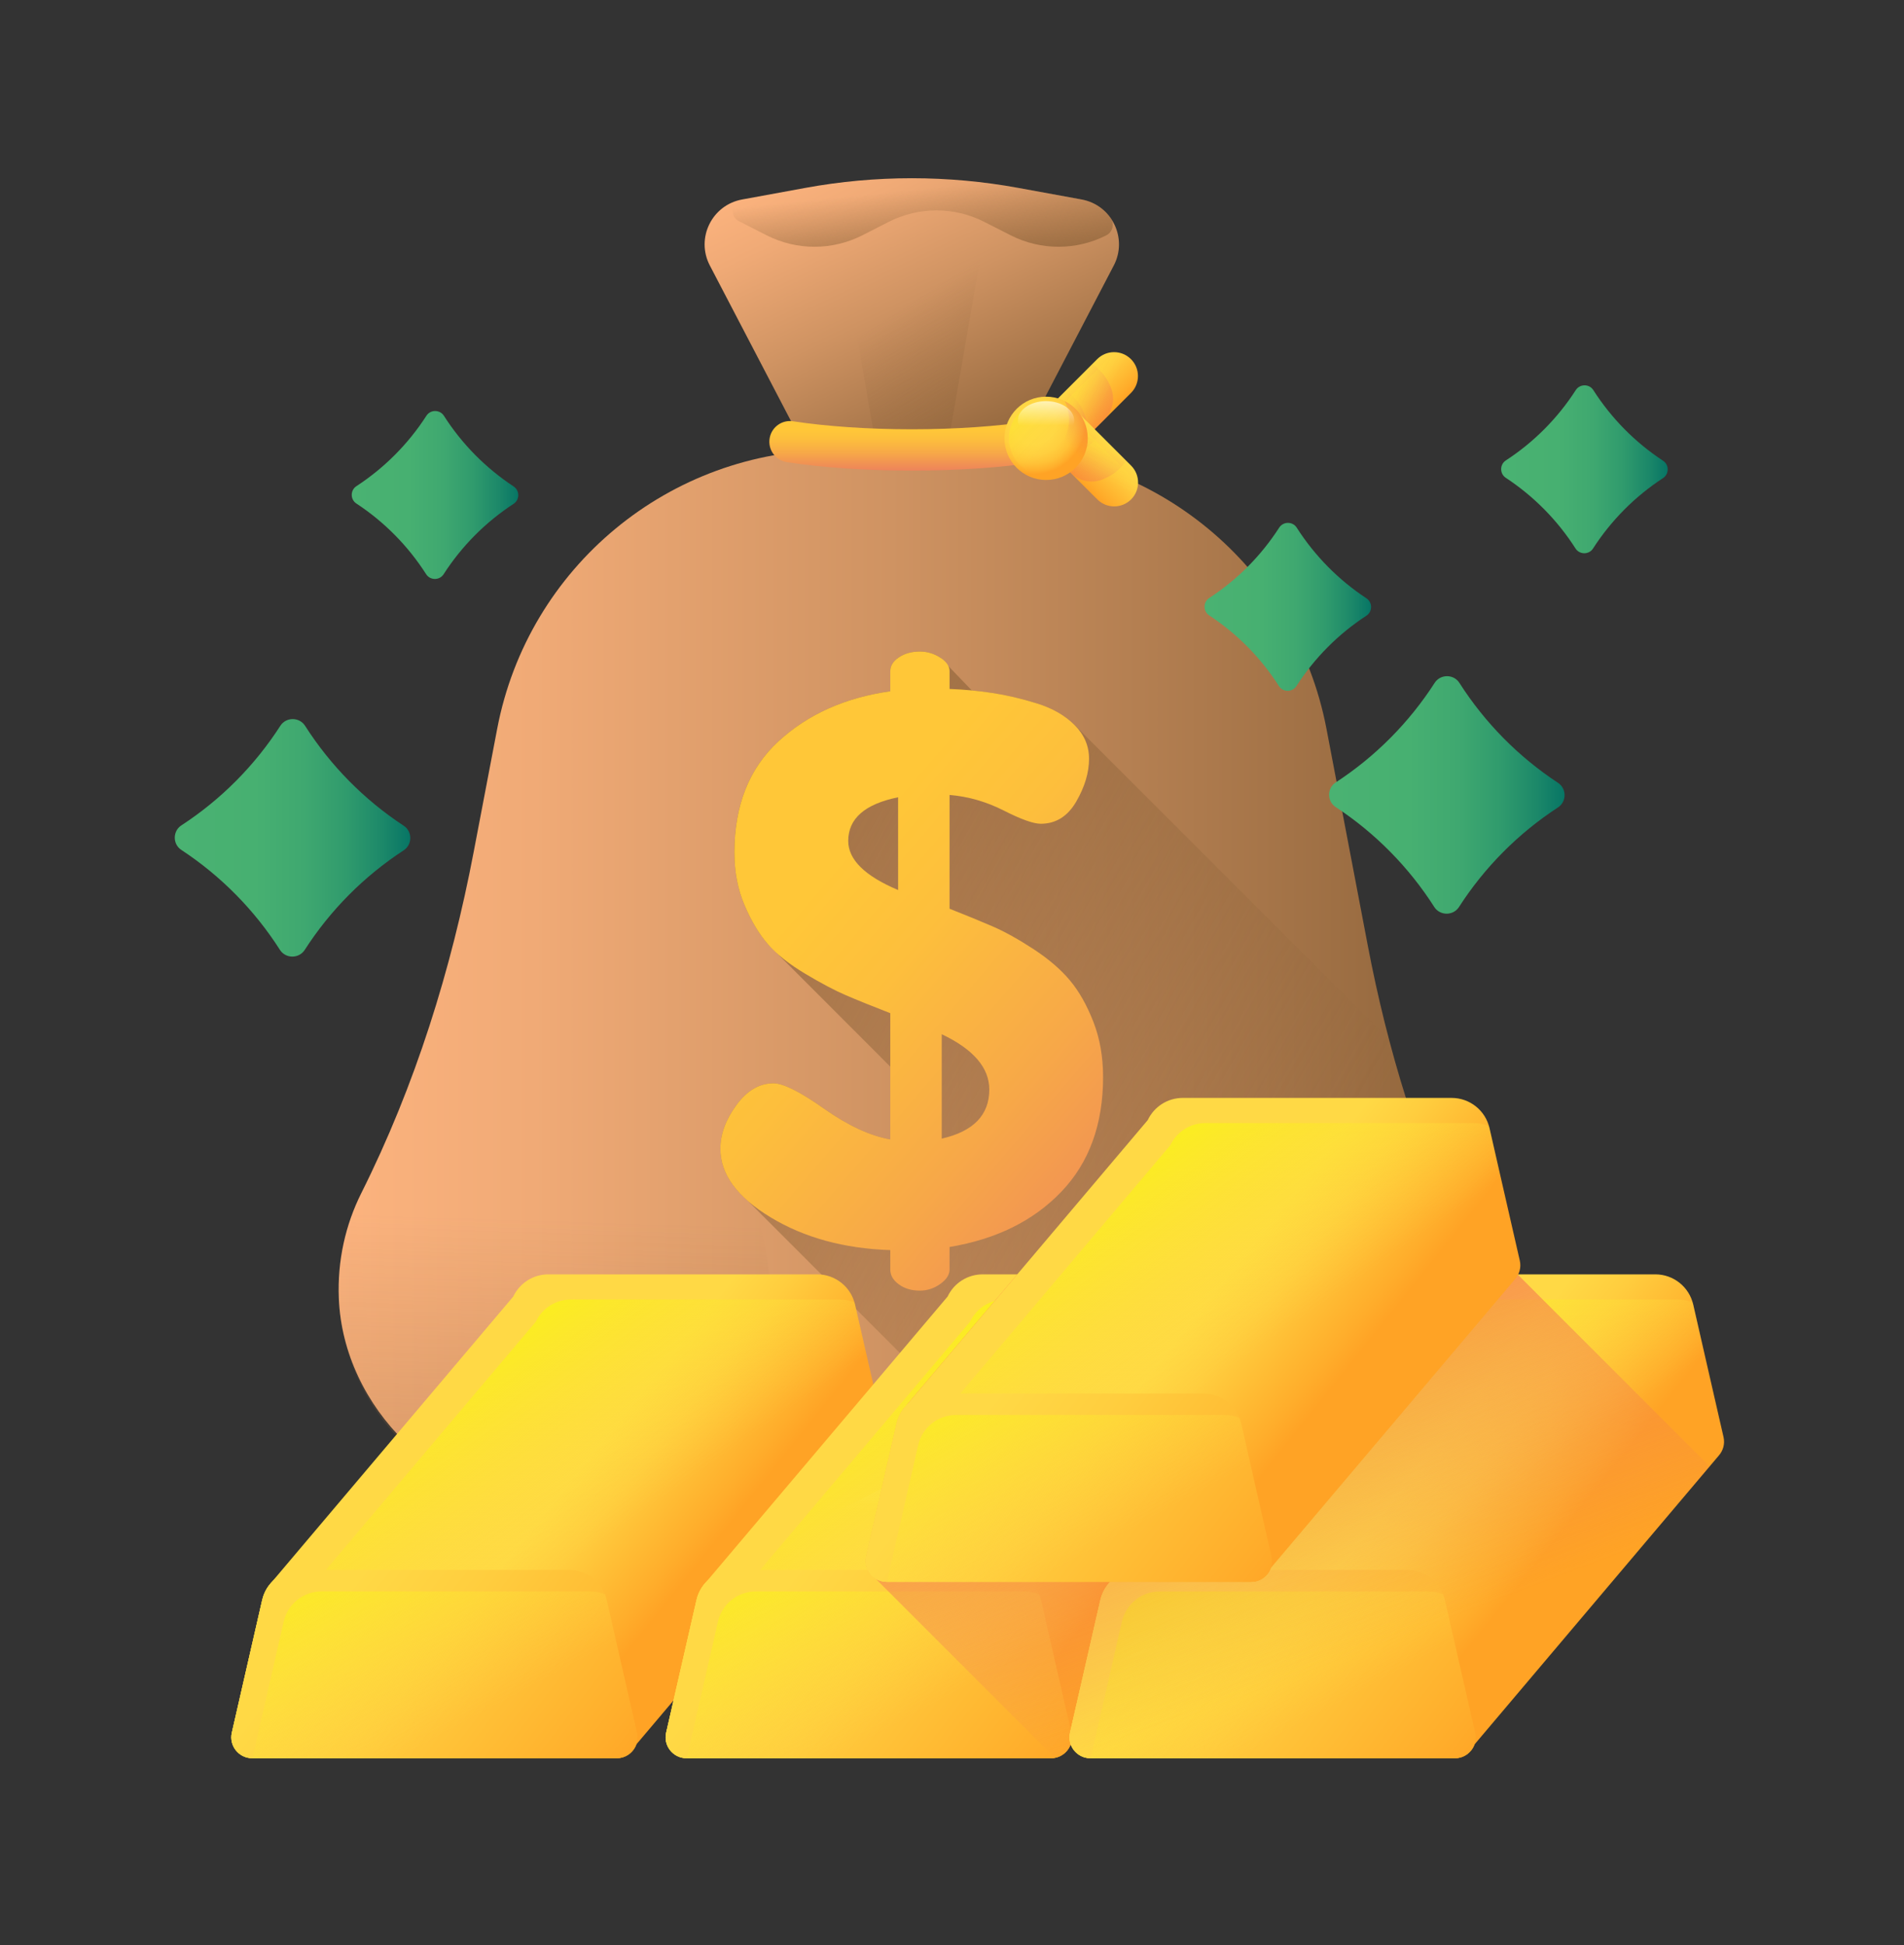 <svg width="46" height="47" viewBox="0 0 46 47" fill="none" xmlns="http://www.w3.org/2000/svg">
<rect x="0" y="0" width="46" height="47" fill="#333333" stroke="none"/>
<path d="M33.046 22.849L32.047 17.608C31.301 13.699 27.883 10.871 23.904 10.871H20.155C16.175 10.871 12.757 13.699 12.012 17.608L11.445 20.579C10.901 23.435 10.031 26.228 8.729 28.827C8.349 29.587 8.149 30.453 8.186 31.369C8.294 34.02 10.627 36.301 13.28 36.353C13.299 36.353 13.319 36.354 13.338 36.354C14.541 36.364 15.7 36.833 16.544 37.691C17.487 38.65 18.799 39.245 20.25 39.245C22.012 39.245 23.568 38.369 24.509 37.029C24.812 36.598 25.309 36.353 25.836 36.354H25.845C26.072 36.354 26.294 36.337 26.512 36.305C26.922 36.244 27.337 36.349 27.675 36.588C28.591 37.236 29.724 37.595 30.945 37.534C33.557 37.401 35.687 35.311 35.865 32.702C35.928 31.763 35.743 30.873 35.367 30.091C34.266 27.797 33.523 25.348 33.046 22.849Z" fill="url(#paint0_linear_4188_13079)"/>
<path d="M13.384 36.354C16.257 36.354 18.586 34.025 18.586 31.151C18.586 28.278 16.257 25.949 13.384 25.949C10.511 25.949 8.182 28.278 8.182 31.151C8.182 34.025 10.511 36.354 13.384 36.354Z" fill="url(#paint1_linear_4188_13079)"/>
<path d="M20.25 39.245C23.123 39.245 25.452 36.916 25.452 34.042C25.452 31.169 23.123 28.84 20.25 28.84C17.377 28.84 15.048 31.169 15.048 34.042C15.048 36.916 17.377 39.245 20.25 39.245Z" fill="url(#paint2_linear_4188_13079)"/>
<path d="M30.675 37.54C33.548 37.54 35.877 35.211 35.877 32.338C35.877 29.465 33.548 27.136 30.675 27.136C27.802 27.136 25.473 29.465 25.473 32.338C25.473 35.211 27.802 37.54 30.675 37.54Z" fill="url(#paint3_linear_4188_13079)"/>
<path d="M25.05 16.995C24.673 16.878 24.315 16.794 23.976 16.743C23.813 16.718 23.648 16.698 23.481 16.681C23.48 16.681 23.479 16.68 23.477 16.679L22.715 15.889C22.564 15.791 22.401 15.742 22.225 15.742C22.024 15.742 21.855 15.789 21.716 15.882C21.578 15.975 21.509 16.085 21.509 16.213V16.702C20.417 16.856 19.516 17.259 18.807 17.912C18.098 18.565 17.743 19.461 17.743 20.6C17.743 21.065 17.825 21.489 17.988 21.871C18.151 22.255 18.339 22.568 18.553 22.813L21.509 25.772V27.53C21.02 27.443 20.486 27.195 19.909 26.786C19.331 26.379 18.923 26.174 18.685 26.174C18.346 26.174 18.047 26.35 17.79 26.702C17.533 27.053 17.404 27.405 17.404 27.756C17.404 28.214 17.629 28.637 18.078 29.025L25.45 36.398C25.574 36.368 25.703 36.353 25.834 36.354H25.843C26.07 36.354 26.292 36.337 26.51 36.305C26.92 36.244 27.335 36.349 27.673 36.588C28.589 37.236 29.723 37.595 30.943 37.533C33.555 37.401 35.685 35.31 35.863 32.701C35.926 31.762 35.741 30.873 35.365 30.091C34.599 28.495 34.006 26.823 33.556 25.111L25.963 17.518C25.73 17.286 25.426 17.111 25.05 16.995Z" fill="url(#paint4_linear_4188_13079)"/>
<path d="M26.415 24.687C26.258 24.285 26.07 23.952 25.85 23.689C25.63 23.425 25.338 23.174 24.974 22.935C24.61 22.697 24.284 22.515 23.995 22.389C23.706 22.264 23.355 22.119 22.941 21.956V19.207C23.393 19.244 23.829 19.37 24.249 19.583C24.67 19.797 24.968 19.903 25.144 19.903C25.508 19.903 25.794 19.725 26.001 19.368C26.208 19.01 26.311 18.666 26.311 18.334C26.311 18.023 26.195 17.752 25.963 17.519C25.731 17.286 25.426 17.111 25.05 16.995C24.673 16.878 24.315 16.794 23.976 16.743C23.637 16.691 23.292 16.659 22.941 16.646V16.211C22.941 16.095 22.865 15.988 22.715 15.889C22.564 15.791 22.401 15.742 22.225 15.742C22.024 15.742 21.855 15.789 21.717 15.882C21.578 15.975 21.509 16.085 21.509 16.213V16.702C20.417 16.856 19.516 17.259 18.807 17.912C18.098 18.565 17.743 19.461 17.743 20.6C17.743 21.065 17.825 21.489 17.988 21.871C18.151 22.255 18.339 22.568 18.553 22.813C18.766 23.058 19.068 23.296 19.457 23.529C19.846 23.761 20.172 23.933 20.436 24.046C20.7 24.16 21.058 24.304 21.509 24.48V27.53C21.02 27.443 20.486 27.195 19.909 26.787C19.331 26.379 18.923 26.174 18.685 26.174C18.346 26.174 18.047 26.35 17.79 26.702C17.533 27.053 17.404 27.405 17.404 27.756C17.404 28.372 17.809 28.924 18.619 29.413C19.429 29.903 20.392 30.167 21.509 30.204V30.675C21.509 30.813 21.578 30.932 21.717 31.033C21.855 31.133 22.024 31.183 22.225 31.183C22.401 31.183 22.564 31.13 22.715 31.023C22.865 30.917 22.941 30.8 22.941 30.675V30.129C24.071 29.941 24.971 29.495 25.643 28.792C26.314 28.089 26.65 27.166 26.65 26.024C26.65 25.534 26.572 25.089 26.415 24.687ZM21.698 21.504C20.894 21.165 20.493 20.77 20.493 20.318C20.493 19.778 20.894 19.427 21.698 19.263V21.504ZM22.752 27.511V24.988C23.518 25.352 23.901 25.798 23.901 26.325C23.901 26.94 23.518 27.336 22.752 27.511Z" fill="url(#paint5_linear_4188_13079)"/>
<path d="M24.584 10.871H19.474L17.149 6.414C16.806 5.756 17.198 4.954 17.928 4.82L19.45 4.541C21.155 4.228 22.903 4.228 24.608 4.541L26.131 4.82C26.86 4.954 27.252 5.756 26.909 6.414L24.584 10.871Z" fill="url(#paint6_linear_4188_13079)"/>
<path d="M22.88 10.871H21.18L20.407 6.414C20.293 5.756 20.423 4.954 20.666 4.82L21.172 4.541C21.739 4.228 22.321 4.228 22.888 4.541L23.394 4.82C23.637 4.954 23.767 5.756 23.653 6.414L22.88 10.871Z" fill="url(#paint7_linear_4188_13079)"/>
<path d="M26.833 5.268C26.933 5.41 26.882 5.607 26.728 5.686C26.003 6.054 25.145 6.054 24.42 5.686L23.779 5.36C23.054 4.991 22.197 4.991 21.472 5.36L20.832 5.686C20.107 6.054 19.249 6.054 18.524 5.686L17.854 5.345C17.619 5.225 17.663 4.87 17.922 4.821C17.924 4.821 17.926 4.82 17.928 4.82L19.451 4.54C21.155 4.228 22.904 4.228 24.608 4.54L26.131 4.82C26.432 4.875 26.674 5.043 26.833 5.268Z" fill="url(#paint8_linear_4188_13079)"/>
<path d="M22.028 11.371C20.921 11.371 19.872 11.299 19.013 11.167C18.73 11.123 18.54 10.854 18.597 10.573C18.65 10.312 18.898 10.138 19.161 10.179C19.968 10.302 20.983 10.372 22.028 10.372C23.073 10.372 24.088 10.302 24.895 10.179C25.159 10.138 25.406 10.312 25.459 10.573C25.517 10.854 25.327 11.123 25.044 11.167C24.184 11.299 23.136 11.371 22.028 11.371Z" fill="url(#paint9_linear_4188_13079)"/>
<path d="M14.897 42.481H6.094C5.769 42.481 5.528 42.179 5.601 41.862L6.334 38.658C6.431 38.232 6.81 37.93 7.247 37.93H13.744C14.181 37.93 14.56 38.232 14.658 38.658L15.39 41.862C15.463 42.179 15.222 42.481 14.897 42.481Z" fill="url(#paint10_linear_4188_13079)"/>
<path d="M21.275 35.169C21.378 35.052 21.428 34.889 21.39 34.722L20.657 31.518C20.559 31.092 20.18 30.79 19.743 30.79H13.247C12.879 30.79 12.553 31.004 12.4 31.326L6.498 38.305C6.421 38.408 6.364 38.527 6.334 38.659L5.601 41.862C5.528 42.179 5.769 42.481 6.094 42.481H14.897C15.12 42.481 15.303 42.34 15.373 42.148L21.275 35.169Z" fill="url(#paint11_linear_4188_13079)"/>
<path d="M20.657 31.518C20.653 31.501 20.648 31.485 20.643 31.469C20.533 31.424 20.413 31.398 20.288 31.398H13.791C13.423 31.398 13.097 31.613 12.945 31.934L7.042 38.914C6.965 39.017 6.908 39.136 6.878 39.267L6.145 42.471C6.145 42.475 6.144 42.478 6.144 42.481H14.897C15.12 42.481 15.303 42.34 15.372 42.148L21.275 35.169C21.378 35.052 21.428 34.889 21.389 34.722L20.657 31.518Z" fill="url(#paint12_linear_4188_13079)"/>
<path d="M14.897 42.481H6.094C5.769 42.481 5.528 42.179 5.601 41.862L6.334 38.658C6.431 38.232 6.81 37.93 7.247 37.93H13.744C14.181 37.93 14.56 38.232 14.658 38.658L15.39 41.862C15.463 42.179 15.222 42.481 14.897 42.481Z" fill="url(#paint13_linear_4188_13079)"/>
<path d="M14.658 38.659C14.647 38.61 14.632 38.564 14.614 38.519C14.505 38.475 14.387 38.45 14.264 38.45H7.768C7.331 38.45 6.952 38.753 6.854 39.179L6.121 42.383C6.114 42.416 6.11 42.449 6.109 42.481H14.897C15.222 42.481 15.463 42.179 15.391 41.862L14.658 38.659Z" fill="url(#paint14_linear_4188_13079)"/>
<path d="M25.39 42.481H16.587C16.262 42.481 16.021 42.179 16.094 41.863L16.827 38.659C16.924 38.233 17.303 37.93 17.741 37.93H24.237C24.674 37.93 25.053 38.233 25.151 38.659L25.883 41.863C25.956 42.179 25.715 42.481 25.39 42.481Z" fill="url(#paint15_linear_4188_13079)"/>
<path d="M31.768 35.169C31.871 35.052 31.921 34.889 31.883 34.722L31.15 31.518C31.052 31.092 30.673 30.79 30.236 30.79H23.74C23.372 30.79 23.046 31.004 22.894 31.326L16.991 38.306C16.914 38.408 16.857 38.528 16.827 38.659L16.094 41.863C16.021 42.18 16.262 42.482 16.587 42.482H25.39C25.613 42.482 25.796 42.34 25.866 42.149L31.768 35.169Z" fill="url(#paint16_linear_4188_13079)"/>
<path d="M31.15 31.518C31.146 31.502 31.141 31.485 31.136 31.469C31.026 31.424 30.906 31.398 30.781 31.398H24.284C23.916 31.398 23.59 31.613 23.438 31.934L17.535 38.914C17.458 39.017 17.401 39.136 17.371 39.268L16.638 42.471C16.638 42.475 16.637 42.478 16.637 42.482H25.39C25.613 42.482 25.796 42.34 25.866 42.149L31.768 35.169C31.871 35.052 31.921 34.889 31.883 34.722L31.15 31.518Z" fill="url(#paint17_linear_4188_13079)"/>
<path d="M25.39 42.481H16.587C16.262 42.481 16.021 42.179 16.094 41.863L16.827 38.659C16.924 38.233 17.303 37.93 17.741 37.93H24.237C24.674 37.93 25.053 38.233 25.151 38.659L25.883 41.863C25.956 42.179 25.715 42.481 25.39 42.481Z" fill="url(#paint18_linear_4188_13079)"/>
<path d="M25.15 38.659C25.139 38.611 25.124 38.564 25.106 38.519C24.997 38.475 24.879 38.451 24.756 38.451H18.26C17.823 38.451 17.444 38.753 17.346 39.179L16.614 42.383C16.606 42.416 16.602 42.449 16.602 42.482H25.389C25.715 42.482 25.955 42.179 25.883 41.863L25.15 38.659Z" fill="url(#paint19_linear_4188_13079)"/>
<path d="M31.15 31.518C31.1 31.301 30.977 31.116 30.811 30.987L17.12 38.153L16.991 38.306C16.914 38.408 16.857 38.528 16.827 38.659L16.094 41.863C16.021 42.18 16.262 42.482 16.587 42.482H25.39C25.613 42.482 25.796 42.34 25.866 42.149L31.768 35.169C31.871 35.052 31.921 34.889 31.883 34.722L31.15 31.518Z" fill="url(#paint20_linear_4188_13079)"/>
<path d="M35.147 42.481H26.344C26.019 42.481 25.778 42.179 25.851 41.863L26.584 38.659C26.681 38.233 27.06 37.93 27.497 37.93H33.994C34.431 37.93 34.81 38.233 34.907 38.659L35.64 41.863C35.713 42.179 35.472 42.481 35.147 42.481Z" fill="url(#paint21_linear_4188_13079)"/>
<path d="M41.525 35.169C41.628 35.052 41.678 34.889 41.64 34.722L40.907 31.518C40.809 31.092 40.43 30.79 39.993 30.79H33.497C33.129 30.79 32.803 31.004 32.651 31.326L26.748 38.306C26.671 38.408 26.614 38.528 26.584 38.659L25.851 41.863C25.778 42.18 26.019 42.482 26.344 42.482H35.147C35.37 42.482 35.553 42.34 35.623 42.149L41.525 35.169Z" fill="url(#paint22_linear_4188_13079)"/>
<path d="M40.908 31.518C40.904 31.502 40.899 31.485 40.894 31.469C40.784 31.424 40.664 31.398 40.538 31.398H34.042C33.674 31.398 33.348 31.613 33.196 31.934L27.293 38.914C27.216 39.017 27.159 39.136 27.129 39.268L26.396 42.471C26.395 42.475 26.395 42.478 26.395 42.482H35.148C35.37 42.482 35.553 42.34 35.623 42.149L41.526 35.169C41.629 35.052 41.679 34.889 41.64 34.722L40.908 31.518Z" fill="url(#paint23_linear_4188_13079)"/>
<path d="M35.147 42.481H26.344C26.019 42.481 25.778 42.179 25.851 41.863L26.584 38.659C26.681 38.233 27.06 37.93 27.497 37.93H33.994C34.431 37.93 34.81 38.233 34.907 38.659L35.64 41.863C35.713 42.179 35.472 42.481 35.147 42.481Z" fill="url(#paint24_linear_4188_13079)"/>
<path d="M34.909 38.659C34.898 38.611 34.883 38.564 34.865 38.519C34.756 38.475 34.638 38.451 34.515 38.451H28.019C27.582 38.451 27.203 38.753 27.105 39.179L26.372 42.383C26.365 42.416 26.361 42.449 26.36 42.482H35.148C35.473 42.482 35.714 42.179 35.642 41.863L34.909 38.659Z" fill="url(#paint25_linear_4188_13079)"/>
<path d="M36.667 30.793L36.669 30.79H33.498C33.13 30.79 32.804 31.004 32.652 31.326L31.435 32.764L31.15 31.518C31.053 31.092 30.674 30.79 30.236 30.79H24.577L21.826 34.042C21.749 34.145 21.692 34.265 21.662 34.396L20.929 37.6C20.879 37.82 20.98 38.032 21.155 38.142L25.485 42.472C25.664 42.439 25.806 42.312 25.866 42.149L25.868 42.145C25.938 42.338 26.121 42.482 26.345 42.482H35.148C35.371 42.482 35.554 42.34 35.624 42.149L41.305 35.431L36.667 30.793Z" fill="url(#paint26_linear_4188_13079)"/>
<path d="M30.225 38.219H21.422C21.097 38.219 20.857 37.917 20.929 37.6L21.662 34.396C21.759 33.97 22.138 33.668 22.576 33.668H29.072C29.509 33.668 29.888 33.97 29.986 34.396L30.718 37.6C30.791 37.917 30.55 38.219 30.225 38.219Z" fill="url(#paint27_linear_4188_13079)"/>
<path d="M36.603 30.906C36.706 30.789 36.756 30.626 36.718 30.459L35.985 27.255C35.888 26.829 35.508 26.527 35.071 26.527H28.575C28.207 26.527 27.881 26.741 27.729 27.063L21.826 34.042C21.749 34.145 21.692 34.264 21.662 34.396L20.929 37.6C20.857 37.916 21.097 38.219 21.422 38.219H30.225C30.448 38.219 30.631 38.077 30.701 37.886L36.603 30.906Z" fill="url(#paint28_linear_4188_13079)"/>
<path d="M35.986 27.255C35.982 27.238 35.977 27.222 35.972 27.206C35.862 27.161 35.742 27.135 35.617 27.135H29.12C28.753 27.135 28.426 27.35 28.274 27.671L22.371 34.651C22.294 34.754 22.237 34.873 22.207 35.005L21.474 38.208C21.474 38.212 21.473 38.215 21.473 38.219H30.226C30.449 38.219 30.632 38.077 30.701 37.886L36.604 30.906C36.707 30.789 36.757 30.626 36.719 30.459L35.986 27.255Z" fill="url(#paint29_linear_4188_13079)"/>
<path d="M30.225 38.219H21.422C21.097 38.219 20.857 37.917 20.929 37.6L21.662 34.396C21.759 33.97 22.138 33.668 22.576 33.668H29.072C29.509 33.668 29.888 33.97 29.986 34.396L30.718 37.6C30.791 37.917 30.55 38.219 30.225 38.219Z" fill="url(#paint30_linear_4188_13079)"/>
<path d="M29.987 34.396C29.976 34.347 29.961 34.301 29.943 34.256C29.834 34.212 29.716 34.188 29.593 34.188H23.097C22.66 34.188 22.281 34.49 22.183 34.916L21.45 38.12C21.443 38.153 21.439 38.186 21.439 38.219H30.226C30.551 38.219 30.792 37.917 30.72 37.6L29.987 34.396Z" fill="url(#paint31_linear_4188_13079)"/>
<path d="M27.324 9.494L26.047 10.771C25.821 10.996 25.456 10.996 25.231 10.771C25.005 10.546 25.005 10.18 25.231 9.955L26.507 8.678C26.733 8.452 27.098 8.452 27.324 8.678C27.549 8.903 27.549 9.269 27.324 9.494Z" fill="url(#paint32_linear_4188_13079)"/>
<path d="M26.561 8.937C26.698 9.073 26.795 9.234 26.854 9.405C26.942 9.661 26.872 9.945 26.681 10.137L26.057 10.761C25.829 10.989 25.447 10.996 25.223 10.763C25.005 10.537 25.008 10.178 25.23 9.955L26.391 8.795C26.451 8.836 26.508 8.884 26.561 8.937Z" fill="url(#paint33_linear_4188_13079)"/>
<path d="M25.921 9.577C26.086 9.742 26.194 9.942 26.245 10.153C26.296 10.363 26.233 10.585 26.08 10.738L26.057 10.76C25.829 10.989 25.447 10.996 25.223 10.763C25.005 10.537 25.008 10.177 25.23 9.955L25.75 9.435C25.81 9.476 25.868 9.524 25.921 9.577Z" fill="url(#paint34_linear_4188_13079)"/>
<path d="M26.736 8.703L25.459 9.979C25.234 10.205 25.234 10.57 25.459 10.796C25.527 10.864 25.608 10.911 25.693 10.938C25.822 10.925 25.948 10.87 26.047 10.771L27.323 9.494C27.549 9.269 27.549 8.904 27.323 8.678C27.256 8.61 27.175 8.563 27.089 8.536C26.96 8.548 26.835 8.604 26.736 8.703Z" fill="url(#paint35_linear_4188_13079)"/>
<path d="M26.51 12.066L25.233 10.79C25.008 10.564 25.008 10.199 25.233 9.973C25.459 9.748 25.824 9.748 26.05 9.973L27.327 11.25C27.552 11.476 27.552 11.841 27.327 12.066C27.101 12.292 26.736 12.292 26.51 12.066Z" fill="url(#paint36_linear_4188_13079)"/>
<path d="M27.067 11.304C26.931 11.441 26.77 11.538 26.599 11.597C26.343 11.684 26.059 11.615 25.867 11.424L25.244 10.8C25.015 10.571 25.008 10.19 25.241 9.966C25.467 9.748 25.827 9.75 26.049 9.973L27.209 11.133C27.168 11.194 27.121 11.251 27.067 11.304Z" fill="url(#paint37_linear_4188_13079)"/>
<path d="M26.427 10.664C26.262 10.828 26.062 10.936 25.851 10.987C25.641 11.038 25.419 10.975 25.266 10.822L25.244 10.8C25.015 10.571 25.008 10.19 25.241 9.966C25.467 9.748 25.827 9.75 26.049 9.973L26.569 10.493C26.528 10.553 26.48 10.61 26.427 10.664Z" fill="url(#paint38_linear_4188_13079)"/>
<path d="M27.302 11.479L26.025 10.202C25.799 9.977 25.434 9.977 25.208 10.202C25.14 10.27 25.093 10.351 25.066 10.437C25.079 10.566 25.134 10.691 25.233 10.79L26.51 12.067C26.735 12.292 27.101 12.292 27.326 12.067C27.394 11.999 27.441 11.918 27.468 11.832C27.456 11.703 27.4 11.578 27.302 11.479Z" fill="url(#paint39_linear_4188_13079)"/>
<path d="M25.273 11.597C25.829 11.597 26.28 11.146 26.28 10.591C26.28 10.035 25.829 9.584 25.273 9.584C24.717 9.584 24.267 10.035 24.267 10.591C24.267 11.146 24.717 11.597 25.273 11.597Z" fill="url(#paint40_radial_4188_13079)"/>
<path d="M25.273 11.489C25.77 11.489 26.172 11.086 26.172 10.59C26.172 10.094 25.77 9.692 25.273 9.692C24.777 9.692 24.375 10.094 24.375 10.59C24.375 11.086 24.777 11.489 25.273 11.489Z" fill="url(#paint41_linear_4188_13079)"/>
<path d="M25.722 9.69C25.79 9.825 25.828 9.978 25.828 10.14C25.828 10.696 25.377 11.147 24.821 11.147C24.66 11.147 24.507 11.108 24.371 11.041C24.536 11.37 24.877 11.597 25.271 11.597C25.827 11.597 26.278 11.146 26.278 10.59C26.278 10.196 26.052 9.855 25.722 9.69Z" fill="url(#paint42_linear_4188_13079)"/>
<path d="M25.952 10.16C25.952 10.418 25.647 10.627 25.271 10.627C24.895 10.627 24.591 10.418 24.591 10.16C24.591 9.901 24.895 9.692 25.271 9.692C25.647 9.692 25.952 9.901 25.952 10.16Z" fill="url(#paint43_linear_4188_13079)"/>
<path d="M37.64 19.509C36.684 20.132 35.867 20.953 35.249 21.914C35.11 22.13 34.789 22.129 34.651 21.913C34.037 20.95 33.223 20.126 32.269 19.499C32.057 19.36 32.058 19.043 32.27 18.905C33.227 18.281 34.043 17.46 34.661 16.499C34.8 16.283 35.121 16.284 35.259 16.5C35.874 17.463 36.687 18.287 37.641 18.914C37.853 19.054 37.853 19.37 37.64 19.509Z" fill="url(#paint44_linear_4188_13079)"/>
<path d="M9.753 20.545C8.796 21.169 7.98 21.99 7.362 22.951C7.222 23.167 6.902 23.166 6.763 22.95C6.149 21.987 5.336 21.163 4.381 20.535C4.169 20.396 4.17 20.08 4.382 19.942C5.339 19.318 6.155 18.497 6.773 17.536C6.912 17.32 7.233 17.321 7.371 17.537C7.986 18.5 8.799 19.324 9.754 19.951C9.966 20.09 9.965 20.407 9.753 20.545Z" fill="url(#paint45_linear_4188_13079)"/>
<path d="M33.012 14.876C32.336 15.316 31.758 15.897 31.321 16.576C31.223 16.729 30.996 16.729 30.898 16.576C30.464 15.895 29.889 15.312 29.214 14.869C29.064 14.77 29.064 14.546 29.214 14.449C29.891 14.008 30.468 13.427 30.905 12.748C31.004 12.595 31.23 12.595 31.328 12.748C31.763 13.429 32.338 14.012 33.013 14.456C33.163 14.554 33.162 14.778 33.012 14.876Z" fill="url(#paint46_linear_4188_13079)"/>
<path d="M40.178 11.552C39.502 11.993 38.924 12.574 38.487 13.253C38.389 13.406 38.162 13.405 38.064 13.252C37.63 12.572 37.055 11.989 36.38 11.545C36.23 11.447 36.23 11.223 36.38 11.125C37.057 10.684 37.634 10.104 38.071 9.424C38.17 9.272 38.397 9.272 38.494 9.425C38.929 10.106 39.504 10.689 40.179 11.132C40.329 11.231 40.328 11.454 40.178 11.552Z" fill="url(#paint47_linear_4188_13079)"/>
<path d="M12.409 12.173C11.732 12.614 11.155 13.194 10.718 13.874C10.619 14.027 10.393 14.026 10.295 13.873C9.86 13.192 9.285 12.609 8.61 12.166C8.46 12.068 8.461 11.844 8.611 11.746C9.287 11.305 9.865 10.724 10.302 10.045C10.4 9.892 10.627 9.893 10.725 10.046C11.159 10.727 11.735 11.309 12.409 11.753C12.559 11.851 12.559 12.075 12.409 12.173Z" fill="url(#paint48_linear_4188_13079)"/>
<defs>
<linearGradient id="paint0_linear_4188_13079" x1="8.182" y1="25.058" x2="35.877" y2="25.058" gradientUnits="userSpaceOnUse">
<stop stop-color="#FCB37E"/>
<stop offset="0.17" stop-color="#F0AA76"/>
<stop offset="0.481" stop-color="#CF9362"/>
<stop offset="0.893" stop-color="#9B6D42"/>
<stop offset="1" stop-color="#8C6239"/>
</linearGradient>
<linearGradient id="paint1_linear_4188_13079" x1="13.438" y1="29.467" x2="12.689" y2="52.816" gradientUnits="userSpaceOnUse">
<stop stop-color="#8C6239" stop-opacity="0"/>
<stop offset="1" stop-color="#8C6239"/>
</linearGradient>
<linearGradient id="paint2_linear_4188_13079" x1="20.257" y1="34.068" x2="23.586" y2="46.776" gradientUnits="userSpaceOnUse">
<stop stop-color="#8C6239" stop-opacity="0"/>
<stop offset="1" stop-color="#8C6239"/>
</linearGradient>
<linearGradient id="paint3_linear_4188_13079" x1="30.559" y1="33.818" x2="29.339" y2="49.467" gradientUnits="userSpaceOnUse">
<stop stop-color="#005A01" stop-opacity="0"/>
<stop offset="1" stop-color="#005A01"/>
</linearGradient>
<linearGradient id="paint4_linear_4188_13079" x1="31.319" y1="30.095" x2="11.488" y2="18.875" gradientUnits="userSpaceOnUse">
<stop stop-color="#8C6239" stop-opacity="0"/>
<stop offset="1" stop-color="#8C6239"/>
</linearGradient>
<linearGradient id="paint5_linear_4188_13079" x1="19.755" y1="21.316" x2="30.617" y2="30.68" gradientUnits="userSpaceOnUse">
<stop stop-color="#FFC738"/>
<stop offset="0.188" stop-color="#FDBF3C"/>
<stop offset="0.484" stop-color="#F7A848"/>
<stop offset="0.849" stop-color="#ED835B"/>
<stop offset="1" stop-color="#E97264"/>
</linearGradient>
<linearGradient id="paint6_linear_4188_13079" x1="20.776" y1="3.255" x2="24.439" y2="10.996" gradientUnits="userSpaceOnUse">
<stop stop-color="#FCB37E"/>
<stop offset="0.17" stop-color="#F0AA76"/>
<stop offset="0.481" stop-color="#CF9362"/>
<stop offset="0.893" stop-color="#9B6D42"/>
<stop offset="1" stop-color="#8C6239"/>
</linearGradient>
<linearGradient id="paint7_linear_4188_13079" x1="21.98" y1="7.341" x2="26.919" y2="15" gradientUnits="userSpaceOnUse">
<stop stop-color="#8C6239" stop-opacity="0"/>
<stop offset="1" stop-color="#8C6239"/>
</linearGradient>
<linearGradient id="paint8_linear_4188_13079" x1="22.221" y1="4.565" x2="22.471" y2="7.02" gradientUnits="userSpaceOnUse">
<stop stop-color="#8C6239" stop-opacity="0"/>
<stop offset="1" stop-color="#8C6239"/>
</linearGradient>
<linearGradient id="paint9_linear_4188_13079" x1="22.028" y1="10.379" x2="22.028" y2="11.556" gradientUnits="userSpaceOnUse">
<stop stop-color="#FFC738"/>
<stop offset="0.188" stop-color="#FDBF3C"/>
<stop offset="0.484" stop-color="#F7A848"/>
<stop offset="0.849" stop-color="#ED835B"/>
<stop offset="1" stop-color="#E97264"/>
</linearGradient>
<linearGradient id="paint10_linear_4188_13079" x1="5.588" y1="40.206" x2="15.403" y2="40.206" gradientUnits="userSpaceOnUse">
<stop stop-color="#FFD945"/>
<stop offset="0.304" stop-color="#FFCD3E"/>
<stop offset="0.856" stop-color="#FFAD2B"/>
<stop offset="1" stop-color="#FFA325"/>
</linearGradient>
<linearGradient id="paint11_linear_4188_13079" x1="13.048" y1="36.678" x2="15.917" y2="38.974" gradientUnits="userSpaceOnUse">
<stop stop-color="#FFD945"/>
<stop offset="0.304" stop-color="#FFCD3E"/>
<stop offset="0.856" stop-color="#FFAD2B"/>
<stop offset="1" stop-color="#FFA325"/>
</linearGradient>
<linearGradient id="paint12_linear_4188_13079" x1="13.887" y1="37.679" x2="10.8" y2="33.276" gradientUnits="userSpaceOnUse">
<stop stop-color="#FFD945" stop-opacity="0"/>
<stop offset="1" stop-color="#FBED21"/>
</linearGradient>
<linearGradient id="paint13_linear_4188_13079" x1="8.125" y1="38.769" x2="14.765" y2="43.877" gradientUnits="userSpaceOnUse">
<stop stop-color="#FFD945"/>
<stop offset="0.304" stop-color="#FFCD3E"/>
<stop offset="0.856" stop-color="#FFAD2B"/>
<stop offset="1" stop-color="#FFA325"/>
</linearGradient>
<linearGradient id="paint14_linear_4188_13079" x1="11.032" y1="41.734" x2="8.557" y2="37.181" gradientUnits="userSpaceOnUse">
<stop stop-color="#FFD945" stop-opacity="0"/>
<stop offset="1" stop-color="#FBED21"/>
</linearGradient>
<linearGradient id="paint15_linear_4188_13079" x1="16.081" y1="40.206" x2="25.896" y2="40.206" gradientUnits="userSpaceOnUse">
<stop stop-color="#FFD945"/>
<stop offset="0.304" stop-color="#FFCD3E"/>
<stop offset="0.856" stop-color="#FFAD2B"/>
<stop offset="1" stop-color="#FFA325"/>
</linearGradient>
<linearGradient id="paint16_linear_4188_13079" x1="23.541" y1="36.678" x2="26.41" y2="38.974" gradientUnits="userSpaceOnUse">
<stop stop-color="#FFD945"/>
<stop offset="0.304" stop-color="#FFCD3E"/>
<stop offset="0.856" stop-color="#FFAD2B"/>
<stop offset="1" stop-color="#FFA325"/>
</linearGradient>
<linearGradient id="paint17_linear_4188_13079" x1="24.38" y1="37.679" x2="21.293" y2="33.276" gradientUnits="userSpaceOnUse">
<stop stop-color="#FFD945" stop-opacity="0"/>
<stop offset="1" stop-color="#FBED21"/>
</linearGradient>
<linearGradient id="paint18_linear_4188_13079" x1="18.618" y1="38.77" x2="25.258" y2="43.877" gradientUnits="userSpaceOnUse">
<stop stop-color="#FFD945"/>
<stop offset="0.304" stop-color="#FFCD3E"/>
<stop offset="0.856" stop-color="#FFAD2B"/>
<stop offset="1" stop-color="#FFA325"/>
</linearGradient>
<linearGradient id="paint19_linear_4188_13079" x1="21.525" y1="41.734" x2="19.049" y2="37.181" gradientUnits="userSpaceOnUse">
<stop stop-color="#FFD945" stop-opacity="0"/>
<stop offset="1" stop-color="#FBED21"/>
</linearGradient>
<linearGradient id="paint20_linear_4188_13079" x1="24.015" y1="36.562" x2="24.222" y2="22.521" gradientUnits="userSpaceOnUse">
<stop stop-color="white" stop-opacity="0"/>
<stop offset="1" stop-color="white"/>
</linearGradient>
<linearGradient id="paint21_linear_4188_13079" x1="25.838" y1="40.206" x2="35.653" y2="40.206" gradientUnits="userSpaceOnUse">
<stop stop-color="#FFD945"/>
<stop offset="0.304" stop-color="#FFCD3E"/>
<stop offset="0.856" stop-color="#FFAD2B"/>
<stop offset="1" stop-color="#FFA325"/>
</linearGradient>
<linearGradient id="paint22_linear_4188_13079" x1="33.298" y1="36.678" x2="36.167" y2="38.974" gradientUnits="userSpaceOnUse">
<stop stop-color="#FFD945"/>
<stop offset="0.304" stop-color="#FFCD3E"/>
<stop offset="0.856" stop-color="#FFAD2B"/>
<stop offset="1" stop-color="#FFA325"/>
</linearGradient>
<linearGradient id="paint23_linear_4188_13079" x1="34.138" y1="37.679" x2="31.051" y2="33.276" gradientUnits="userSpaceOnUse">
<stop stop-color="#FFD945" stop-opacity="0"/>
<stop offset="1" stop-color="#FBED21"/>
</linearGradient>
<linearGradient id="paint24_linear_4188_13079" x1="28.375" y1="38.77" x2="35.015" y2="43.877" gradientUnits="userSpaceOnUse">
<stop stop-color="#FFD945"/>
<stop offset="0.304" stop-color="#FFCD3E"/>
<stop offset="0.856" stop-color="#FFAD2B"/>
<stop offset="1" stop-color="#FFA325"/>
</linearGradient>
<linearGradient id="paint25_linear_4188_13079" x1="31.283" y1="41.734" x2="28.808" y2="37.181" gradientUnits="userSpaceOnUse">
<stop stop-color="#FFD945" stop-opacity="0"/>
<stop offset="1" stop-color="#FBED21"/>
</linearGradient>
<linearGradient id="paint26_linear_4188_13079" x1="32.43" y1="40.097" x2="28.148" y2="28.81" gradientUnits="userSpaceOnUse">
<stop stop-color="#E87264" stop-opacity="0"/>
<stop offset="1" stop-color="#FF7044"/>
</linearGradient>
<linearGradient id="paint27_linear_4188_13079" x1="20.916" y1="35.943" x2="30.731" y2="35.943" gradientUnits="userSpaceOnUse">
<stop stop-color="#FFD945"/>
<stop offset="0.304" stop-color="#FFCD3E"/>
<stop offset="0.856" stop-color="#FFAD2B"/>
<stop offset="1" stop-color="#FFA325"/>
</linearGradient>
<linearGradient id="paint28_linear_4188_13079" x1="28.376" y1="32.415" x2="31.245" y2="34.711" gradientUnits="userSpaceOnUse">
<stop stop-color="#FFD945"/>
<stop offset="0.304" stop-color="#FFCD3E"/>
<stop offset="0.856" stop-color="#FFAD2B"/>
<stop offset="1" stop-color="#FFA325"/>
</linearGradient>
<linearGradient id="paint29_linear_4188_13079" x1="29.216" y1="33.416" x2="26.13" y2="29.012" gradientUnits="userSpaceOnUse">
<stop stop-color="#FFD945" stop-opacity="0"/>
<stop offset="1" stop-color="#FBED21"/>
</linearGradient>
<linearGradient id="paint30_linear_4188_13079" x1="23.453" y1="34.507" x2="30.093" y2="39.614" gradientUnits="userSpaceOnUse">
<stop stop-color="#FFD945"/>
<stop offset="0.304" stop-color="#FFCD3E"/>
<stop offset="0.856" stop-color="#FFAD2B"/>
<stop offset="1" stop-color="#FFA325"/>
</linearGradient>
<linearGradient id="paint31_linear_4188_13079" x1="26.361" y1="37.472" x2="23.886" y2="32.918" gradientUnits="userSpaceOnUse">
<stop stop-color="#FFD945" stop-opacity="0"/>
<stop offset="1" stop-color="#FBED21"/>
</linearGradient>
<linearGradient id="paint32_linear_4188_13079" x1="25.839" y1="9.329" x2="26.655" y2="10.145" gradientUnits="userSpaceOnUse">
<stop stop-color="#FFD945"/>
<stop offset="0.304" stop-color="#FFCD3E"/>
<stop offset="0.856" stop-color="#FFAD2B"/>
<stop offset="1" stop-color="#FFA325"/>
</linearGradient>
<linearGradient id="paint33_linear_4188_13079" x1="25.884" y1="9.828" x2="28.268" y2="10.712" gradientUnits="userSpaceOnUse">
<stop stop-color="#E87264" stop-opacity="0"/>
<stop offset="1" stop-color="#FF7044"/>
</linearGradient>
<linearGradient id="paint34_linear_4188_13079" x1="25.524" y1="10.132" x2="28.17" y2="11.149" gradientUnits="userSpaceOnUse">
<stop stop-color="#E87264" stop-opacity="0"/>
<stop offset="1" stop-color="#FF7044"/>
</linearGradient>
<linearGradient id="paint35_linear_4188_13079" x1="26.607" y1="9.836" x2="24.901" y2="8.976" gradientUnits="userSpaceOnUse">
<stop stop-color="#FFD945" stop-opacity="0"/>
<stop offset="0.442" stop-color="#FEE038" stop-opacity="0.442"/>
<stop offset="1" stop-color="#FBED21"/>
</linearGradient>
<linearGradient id="paint36_linear_4188_13079" x1="26.655" y1="10.569" x2="25.839" y2="11.386" gradientUnits="userSpaceOnUse">
<stop stop-color="#FFD945"/>
<stop offset="0.304" stop-color="#FFCD3E"/>
<stop offset="0.856" stop-color="#FFAD2B"/>
<stop offset="1" stop-color="#FFA325"/>
</linearGradient>
<linearGradient id="paint37_linear_4188_13079" x1="26.156" y1="10.615" x2="25.272" y2="12.999" gradientUnits="userSpaceOnUse">
<stop stop-color="#E87264" stop-opacity="0"/>
<stop offset="1" stop-color="#FF7044"/>
</linearGradient>
<linearGradient id="paint38_linear_4188_13079" x1="25.852" y1="10.255" x2="24.835" y2="12.901" gradientUnits="userSpaceOnUse">
<stop stop-color="#E87264" stop-opacity="0"/>
<stop offset="1" stop-color="#FF7044"/>
</linearGradient>
<linearGradient id="paint39_linear_4188_13079" x1="26.148" y1="11.339" x2="27.008" y2="9.632" gradientUnits="userSpaceOnUse">
<stop stop-color="#FFD945" stop-opacity="0"/>
<stop offset="0.442" stop-color="#FEE038" stop-opacity="0.442"/>
<stop offset="1" stop-color="#FBED21"/>
</linearGradient>
<radialGradient id="paint40_radial_4188_13079" cx="0" cy="0" r="1" gradientUnits="userSpaceOnUse" gradientTransform="translate(24.983 10.204) scale(1.254 1.254)">
<stop stop-color="#FFD945"/>
<stop offset="0.417" stop-color="#FFD744"/>
<stop offset="0.628" stop-color="#FFCF3F"/>
<stop offset="0.793" stop-color="#FFC237"/>
<stop offset="0.933" stop-color="#FFAF2C"/>
<stop offset="1" stop-color="#FFA325"/>
</radialGradient>
<linearGradient id="paint41_linear_4188_13079" x1="25.448" y1="10.765" x2="24.244" y2="9.561" gradientUnits="userSpaceOnUse">
<stop stop-color="#FFD945" stop-opacity="0"/>
<stop offset="1" stop-color="#FBED21"/>
</linearGradient>
<linearGradient id="paint42_linear_4188_13079" x1="25.699" y1="10.628" x2="27.574" y2="9.041" gradientUnits="userSpaceOnUse">
<stop stop-color="#E87264" stop-opacity="0"/>
<stop offset="1" stop-color="#FF7044"/>
</linearGradient>
<linearGradient id="paint43_linear_4188_13079" x1="25.271" y1="10.281" x2="25.271" y2="9.332" gradientUnits="userSpaceOnUse">
<stop stop-color="white" stop-opacity="0"/>
<stop offset="1" stop-color="white"/>
</linearGradient>
<linearGradient id="paint44_linear_4188_13079" x1="32.11" y1="19.207" x2="37.8" y2="19.207" gradientUnits="userSpaceOnUse">
<stop stop-color="#4AB272"/>
<stop offset="0.339" stop-color="#47B071"/>
<stop offset="0.55" stop-color="#3FA870"/>
<stop offset="0.727" stop-color="#309B6D"/>
<stop offset="0.884" stop-color="#1C8869"/>
<stop offset="1" stop-color="#077565"/>
</linearGradient>
<linearGradient id="paint45_linear_4188_13079" x1="4.223" y1="20.243" x2="9.912" y2="20.243" gradientUnits="userSpaceOnUse">
<stop stop-color="#4AB272"/>
<stop offset="0.339" stop-color="#47B071"/>
<stop offset="0.55" stop-color="#3FA870"/>
<stop offset="0.727" stop-color="#309B6D"/>
<stop offset="0.884" stop-color="#1C8869"/>
<stop offset="1" stop-color="#077565"/>
</linearGradient>
<linearGradient id="paint46_linear_4188_13079" x1="29.102" y1="14.662" x2="33.125" y2="14.662" gradientUnits="userSpaceOnUse">
<stop stop-color="#4AB272"/>
<stop offset="0.339" stop-color="#47B071"/>
<stop offset="0.55" stop-color="#3FA870"/>
<stop offset="0.727" stop-color="#309B6D"/>
<stop offset="0.884" stop-color="#1C8869"/>
<stop offset="1" stop-color="#077565"/>
</linearGradient>
<linearGradient id="paint47_linear_4188_13079" x1="36.268" y1="11.339" x2="40.291" y2="11.339" gradientUnits="userSpaceOnUse">
<stop stop-color="#4AB272"/>
<stop offset="0.339" stop-color="#47B071"/>
<stop offset="0.55" stop-color="#3FA870"/>
<stop offset="0.727" stop-color="#309B6D"/>
<stop offset="0.884" stop-color="#1C8869"/>
<stop offset="1" stop-color="#077565"/>
</linearGradient>
<linearGradient id="paint48_linear_4188_13079" x1="8.498" y1="11.959" x2="12.521" y2="11.959" gradientUnits="userSpaceOnUse">
<stop stop-color="#4AB272"/>
<stop offset="0.339" stop-color="#47B071"/>
<stop offset="0.55" stop-color="#3FA870"/>
<stop offset="0.727" stop-color="#309B6D"/>
<stop offset="0.884" stop-color="#1C8869"/>
<stop offset="1" stop-color="#077565"/>
</linearGradient>
</defs>
</svg>
